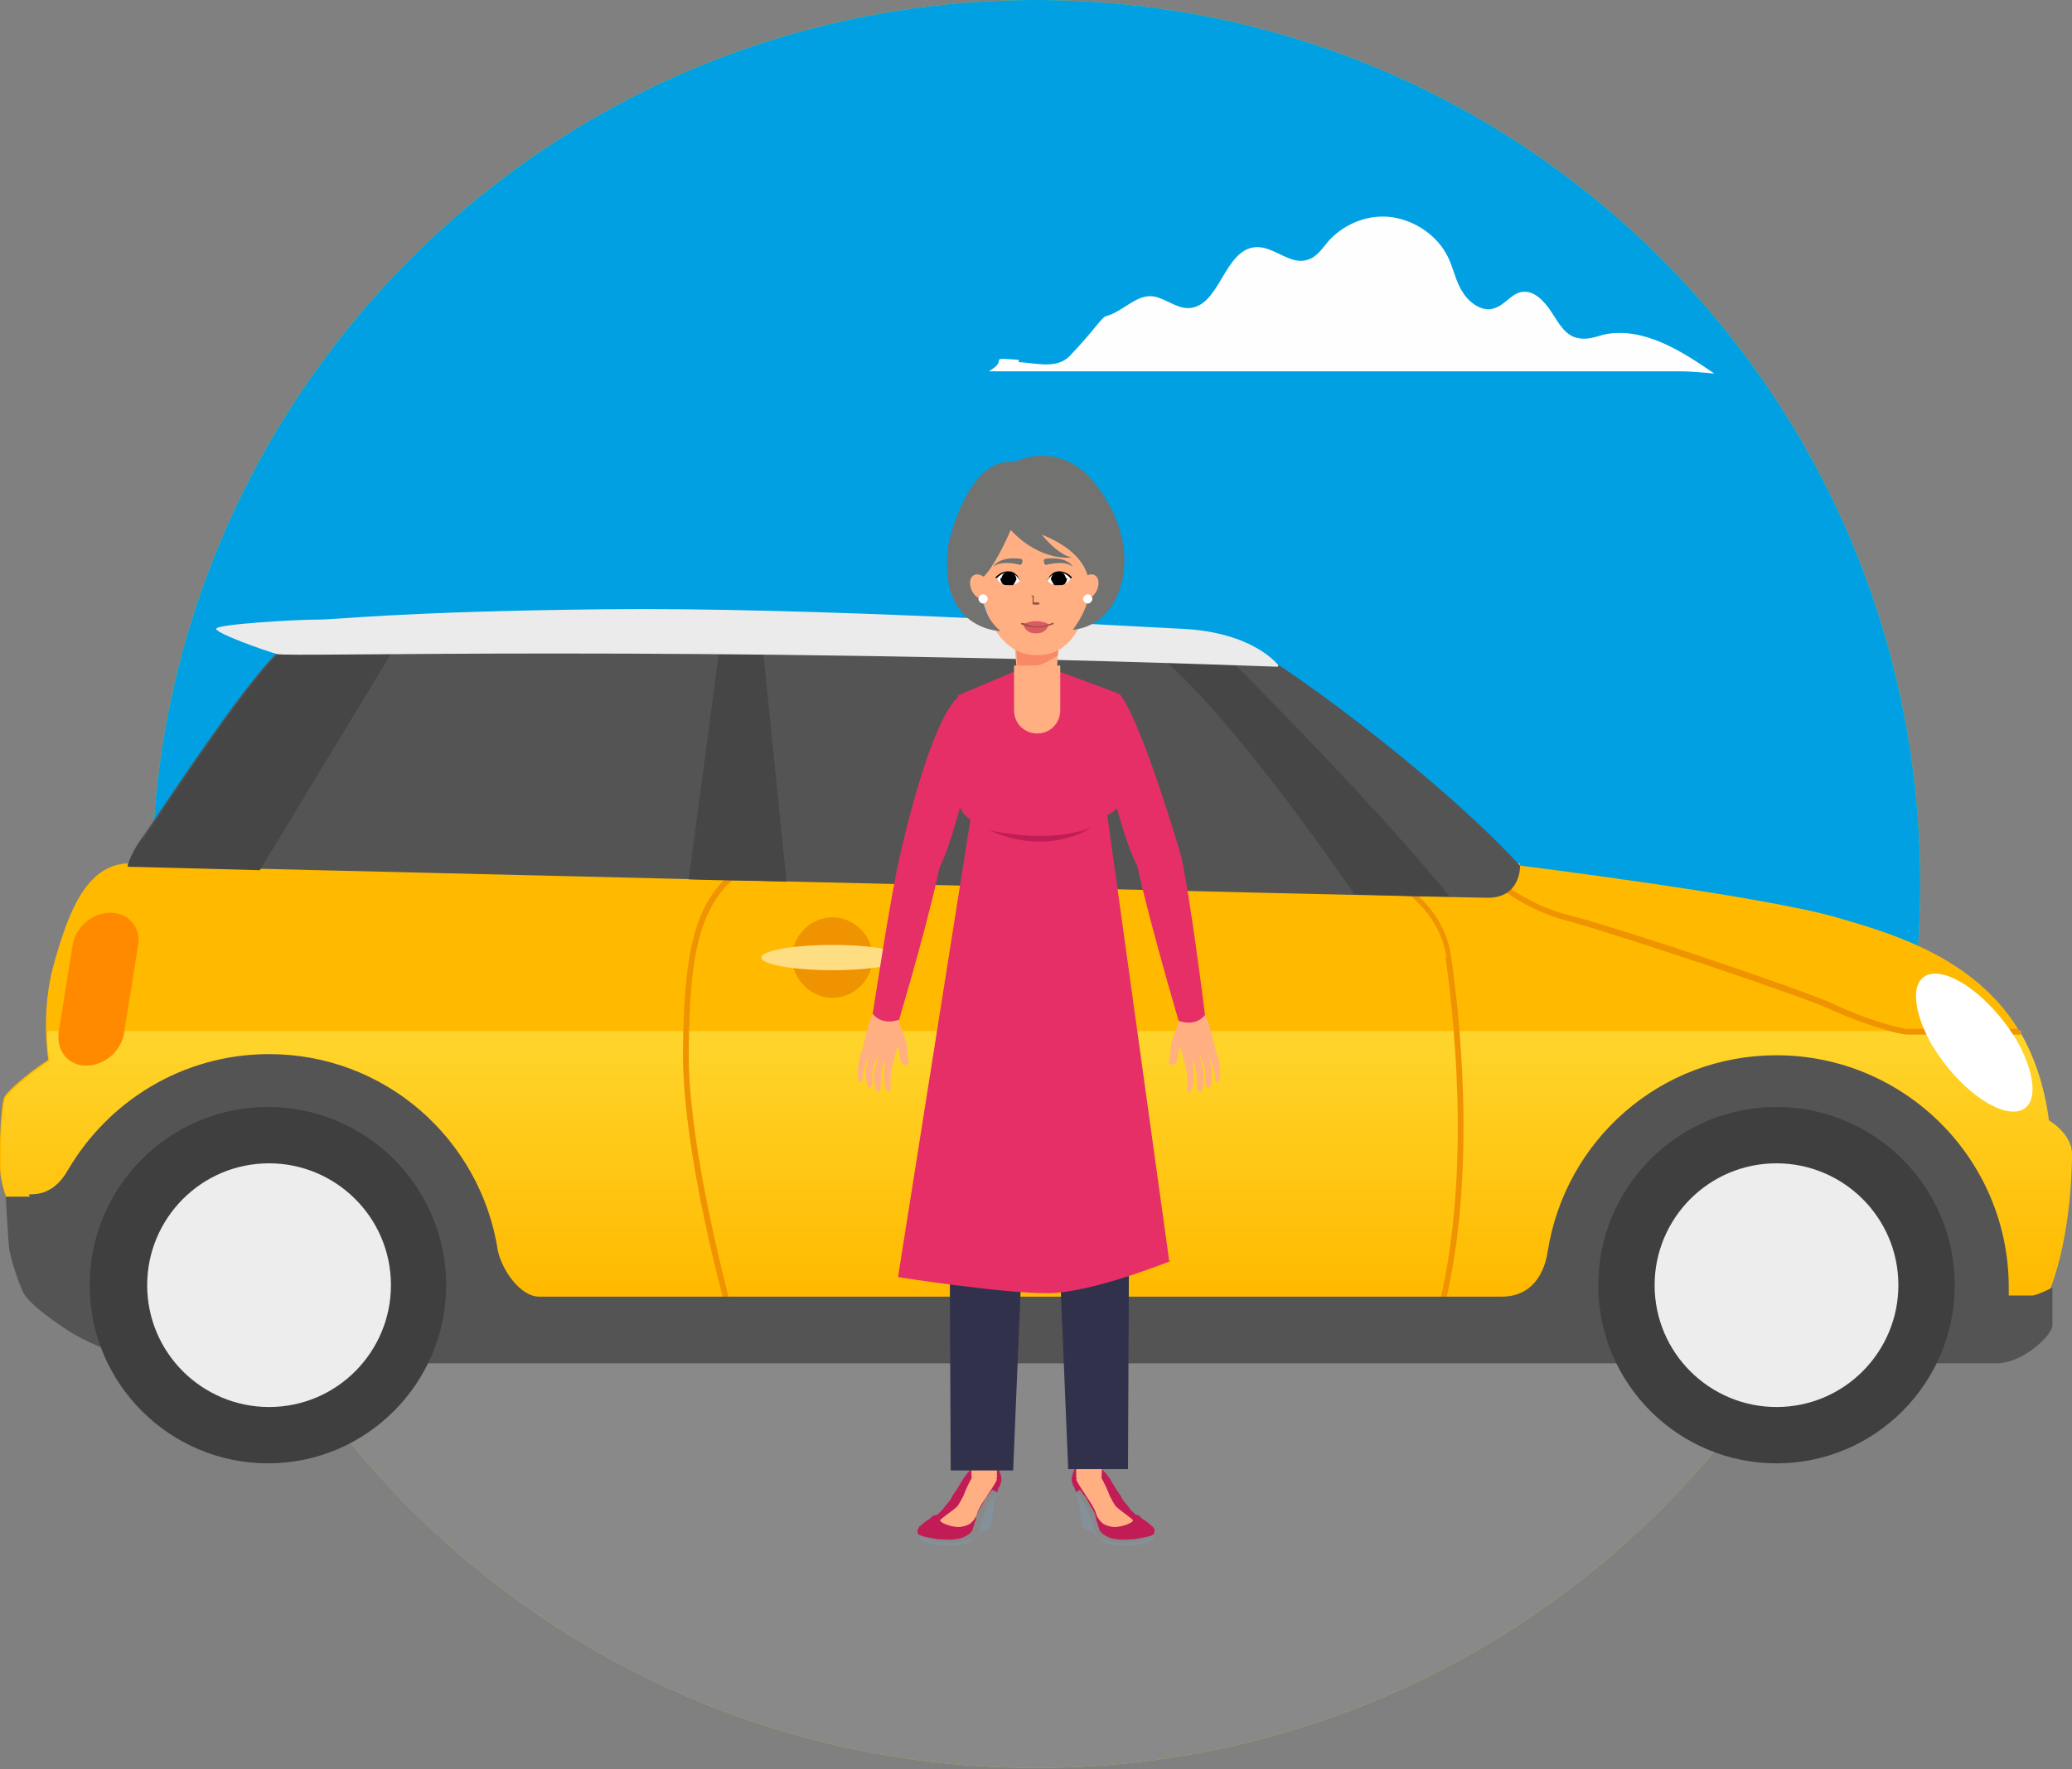 <?xml version="1.0" encoding="UTF-8"?>
<!DOCTYPE svg PUBLIC "-//W3C//DTD SVG 1.1//EN" "http://www.w3.org/Graphics/SVG/1.1/DTD/svg11.dtd">
<!-- Creator: CorelDRAW X6 -->
<svg xmlns="http://www.w3.org/2000/svg" xml:space="preserve" width="58.544mm" height="50mm" version="1.1" style="shape-rendering:geometricPrecision; text-rendering:geometricPrecision; image-rendering:optimizeQuality; fill-rule:evenodd; clip-rule:evenodd"
viewBox="0 0 1802 1539"
 xmlns:xlink="http://www.w3.org/1999/xlink">
 <rect x="0" y="0" width="1802" height="1539" fill="#808080" stroke="none"/>
 <defs>
  <style type="text/css">
   <![CDATA[
    .str2 {stroke:#31314B;stroke-width:2.345}
    .str1 {stroke:#00A0E3;stroke-width:6.155}
    .str0 {stroke:#898989;stroke-width:6.155}
    .str3 {stroke:#FFAF82;stroke-width:6.155}
    .fil3 {fill:none}
    .fil17 {fill:#84919A}
    .fil2 {fill:#00A0E3}
    .fil1 {fill:#898989}
    .fil0 {fill:#B0CB1F}
    .fil20 {fill:black}
    .fil22 {fill:#291FAC}
    .fil21 {fill:#31314B}
    .fil28 {fill:#995342}
    .fil16 {fill:#C11C56}
    .fil27 {fill:#DE5A62}
    .fil18 {fill:#FFAF82}
    .fil29 {fill:white}
    .fil26 {fill:#727271;fill-rule:nonzero}
    .fil15 {fill:#FEFEFE;fill-rule:nonzero}
    .fil8 {fill:#3F3F3F;fill-rule:nonzero}
    .fil11 {fill:#464646;fill-rule:nonzero}
    .fil7 {fill:#545454;fill-rule:nonzero}
    .fil24 {fill:#C11C56;fill-rule:nonzero}
    .fil23 {fill:#E62F67;fill-rule:nonzero}
    .fil12 {fill:#EBEBEB;fill-rule:nonzero}
    .fil9 {fill:#EDEDED;fill-rule:nonzero}
    .fil6 {fill:#EF9300;fill-rule:nonzero}
    .fil25 {fill:#F78967;fill-rule:nonzero}
    .fil14 {fill:#FF8A00;fill-rule:nonzero}
    .fil19 {fill:#FFAF82;fill-rule:nonzero}
    .fil4 {fill:#FFBA00;fill-rule:nonzero}
    .fil13 {fill:#FFDD82;fill-rule:nonzero}
    .fil10 {fill:white;fill-rule:nonzero}
    .fil5 {fill:url(#id1);fill-rule:nonzero}
   ]]>
  </style>
    <clipPath id="id0">
     <path d="M901 0c425,0 769,344 769,769 0,425 -344,769 -769,769 -425,0 -769,-344 -769,-769 0,-425 344,-769 769,-769z"/>
    </clipPath>
  <linearGradient id="id1" gradientUnits="userSpaceOnUse" x1="900.592" y1="907.369" x2="900.592" y2="1120.57">
   <stop offset="0" style="stop-color:#FFD42A"/>
   <stop offset="1" style="stop-color:#FFBA00"/>
  </linearGradient>
 </defs>
 <g id="Layer_x0020_1">
  <g id="_1777243216">
   <path class="fil0" d="M901 0c425,0 769,344 769,769 0,425 -344,769 -769,769 -425,0 -769,-344 -769,-769 0,-425 344,-769 769,-769z"/>
   <g style="clip-path:url(#id0)">
    <g>
     <rect class="fil1 str0" x="-108" y="1052" width="2062" height="531"/>
     <rect class="fil2 str1" x="-108" y="-143" width="2062" height="1195"/>
    </g>
   </g>
   <path class="fil3" d="M901 0c425,0 769,344 769,769 0,425 -344,769 -769,769 -425,0 -769,-344 -769,-769 0,-425 344,-769 769,-769z"/>
   <g>
    <path class="fil4" d="M1322 753c0,0 209,26 275,45 66,19 170,50 184,176 0,0 20,11 20,29 0,18 -2,79 -22,125l-1685 0 -86 -80c0,0 -8,-17 -8,-33 -1,-16 1,-57 4,-61 2,-4 18,-19 38,-32 0,0 -7,-42 5,-84 12,-42 27,-86 65,-87l1210 0z"/>
    <path class="fil5" d="M1757 898c12,21 21,46 25,77 0,0 20,11 20,29 0,18 -2,79 -22,125l-1685 0 -86 -80c0,0 -8,-17 -8,-33 -1,-16 1,-57 4,-61 2,-4 18,-19 38,-32 0,0 -2,-11 -2,-26l1717 0z"/>
    <g>
     <path class="fil6" d="M1755 895c1,2 2,3 3,5l-99 0c-9,0 -41,-10 -65,-21 -25,-12 -187,-66 -231,-78 -35,-9 -64,-30 -79,-48l6 0c15,16 42,35 74,43 44,11 207,66 232,78 25,12 56,21 63,21l96 0z"/>
     <path class="fil6" d="M629 1130c-10,-38 -36,-144 -35,-217 1,-83 9,-132 50,-159l9 0c-45,26 -53,74 -54,159 -1,73 26,181 35,217l-5 0z"/>
     <path class="fil6" d="M1258 833c-7,-46 -49,-69 -76,-80l12 0c27,13 62,37 68,79 6,41 23,179 -4,297l-5 0c27,-117 10,-256 4,-297z"/>
    </g>
    <path class="fil7" d="M25 1039c7,0 22,0 34,-21l0 0c35,-60 100,-101 175,-101 101,0 184,74 199,171l0 0c4,18 20,40 36,40 16,0 800,0 837,0 37,0 40,-40 40,-40l0 1c15,-97 98,-171 199,-171 111,0 202,90 202,202 0,2 0,5 0,7 8,0 17,0 20,0 5,0 18,-7 18,-7 0,0 0,24 0,33 0,8 -25,33 -49,33l-6 0 -355 0 -19 0 -931 0 -35 0 -259 0c0,0 -48,-11 -77,-32l0 0c0,0 -29,-19 -34,-30 -5,-11 -11,-30 -12,-38 -1,-8 -3,-45 -3,-45 0,0 13,0 21,0z"/>
    <g>
     <path class="fil8" d="M1390 1118c0,86 70,155 155,155 86,0 155,-70 155,-155 0,-86 -70,-155 -155,-155 -86,0 -155,70 -155,155z"/>
     <path class="fil9" d="M1439 1118c0,59 48,106 106,106 59,0 106,-48 106,-106 0,-59 -48,-106 -106,-106 -59,0 -106,48 -106,106z"/>
     <path class="fil8" d="M78 1118c0,86 70,155 155,155 86,0 155,-70 155,-155 0,-86 -70,-155 -155,-155 -86,0 -155,70 -155,155z"/>
     <path class="fil9" d="M128 1118c0,59 48,106 106,106 59,0 106,-48 106,-106 0,-59 -48,-106 -106,-106 -59,0 -106,48 -106,106z"/>
    </g>
    <path class="fil10" d="M1679 907c19,33 51,60 72,60 21,0 22,-27 4,-60 -19,-33 -51,-60 -72,-60 -21,0 -22,27 -4,60z"/>
    <path class="fil7" d="M1322 753c0,0 1,28 -28,28 -28,0 -1183,-28 -1183,-28 0,0 2,-10 13,-25 11,-15 106,-162 127,-167 21,-5 334,-15 414,-15 80,0 397,10 418,16 21,6 163,109 238,190z"/>
    <g>
     <path class="fil11" d="M599 765l28 -210 36 5 21 207c-29,-1 -57,-1 -85,-2z"/>
     <path class="fil11" d="M1178 778c-32,-46 -122,-174 -181,-216l67 6c0,0 125,124 197,212 -20,0 -48,-1 -83,-2z"/>
     <path class="fil11" d="M125 729c11,-15 106,-162 127,-167 6,-1 36,-3 77,-5l17 2 -120 198c-71,-2 -115,-3 -115,-3 0,0 2,-10 13,-25z"/>
    </g>
    <path class="fil12" d="M1112 579c0,0 -21,-29 -84,-32 -63,-3 -324,-19 -503,-17 -179,2 -230,9 -249,9 -19,0 -88,4 -88,8 0,4 42,19 53,22 12,3 344,-8 870,11z"/>
    <path class="fil6" d="M689 833c0,19 16,35 35,35 19,0 35,-16 35,-35 0,-19 -16,-35 -35,-35 -19,0 -35,16 -35,35z"/>
    <path class="fil13" d="M662 833c0,6 28,11 62,11 34,0 62,-5 62,-11 0,-6 -28,-11 -62,-11 -34,0 -62,5 -62,11z"/>
    <path class="fil14" d="M51 898c-2,16 8,29 24,29 16,0 31,-13 33,-29l12 -75c3,-16 -8,-29 -24,-29 -16,0 -31,13 -33,29l-12 75z"/>
   </g>
   <path class="fil15" d="M886 315c16,1 33,6 44,-5 22,-23 28,-34 32,-35 15,-4 27,-20 42,-17 10,2 19,10 29,10 28,0 31,-51 59,-53 16,-1 30,16 45,11 8,-2 13,-10 19,-17 14,-15 35,-23 55,-20 20,3 39,16 48,34 5,10 7,22 13,31 6,10 18,18 28,14 9,-3 14,-12 23,-14 11,-2 20,8 26,17 6,9 12,21 23,23 8,2 16,-1 23,-3 34,-7 67,14 96,34 -10,-1 -21,-2 -31,-2l-600 0c19,-11 -4,-12 26,-10z"/>
   <g>
    <path class="fil16" d="M867 1298c0,0 1,-1 1,-2 0,-1 1,-3 2,-4 0,-2 1,-3 1,-4 0,-1 0,-3 -1,-6 -1,-2 -1,-4 -2,-5 0,-1 -2,-3 -2,-4 0,-1 -2,-2 -2,-3 0,-1 -1,-1 -1,-2 0,-1 0,-1 -1,-2 0,0 0,-1 -1,-1 -1,-1 -1,-1 -1,-1 0,0 -2,0 -2,0 -1,0 -2,1 -2,1 -1,0 -2,1 -2,2 -1,1 -3,3 -4,4 -1,2 -3,4 -5,6 -1,2 -3,4 -4,5 -1,1 -2,3 -3,4 -1,1 -2,4 -3,5 -1,1 -3,6 -4,6 0,1 -3,4 -3,5 0,1 -4,6 -5,7 -1,1 -3,4 -3,4 -1,1 -2,2 -3,3 -1,1 -2,2 -3,2 0,0 -2,0 -3,1 -1,1 -3,3 -4,3 -1,1 -4,3 -5,4 -1,1 -3,2 -3,3 0,1 -1,1 -1,2 0,1 0,2 0,2 0,0 0,2 3,3 3,1 9,2 15,3 6,0 9,1 14,0 5,0 9,-2 12,-4 3,-2 4,-4 4,-5 0,-1 1,-2 1,-3 0,-1 2,-5 2,-7 0,-2 3,-8 4,-9 1,-1 4,-8 5,-9 1,-1 3,-3 3,-4 0,0 2,-2 2,-2l0 0z"/>
    <path class="fil17" d="M801 1335c0,0 0,1 2,3 2,1 9,2 10,3 2,0 11,1 16,1 0,0 4,0 8,-1 0,0 4,-1 7,-2 0,0 4,-2 6,-5 1,-2 2,-3 2,-6 0,0 2,-6 3,-8 1,-2 3,-8 4,-10 1,-2 3,-5 4,-7 1,-2 2,-3 3,-3 0,0 1,-1 1,-1l0 0 0 0c0,0 -1,3 -2,6 0,2 -1,5 -1,7 0,2 -1,6 -1,7 0,1 0,3 -1,5 0,1 -1,4 -1,4 0,0 0,1 0,1 0,0 -2,2 -3,2 -1,0 -2,1 -2,1 0,0 0,0 -1,0 -1,0 -2,0 -2,0 0,0 -2,2 -4,4 -1,2 -3,3 -4,4 -1,1 -2,2 -3,2 -1,1 -5,1 -6,2 -2,0 -7,1 -12,1 0,0 -5,0 -8,-1 -3,0 -8,-1 -9,-2 -2,0 -5,-1 -6,-2 -1,-1 -1,-1 -1,-2 0,-1 0,-1 0,-1z"/>
    <path class="fil18" d="M852 1284c-1,1 -6,0 -7,2 -2,3 -6,12 -7,15 -1,2 -4,8 -6,10 -2,2 -12,9 -14,11 -3,2 12,8 19,6 5,-1 8,-3 10,-6 0,0 2,-2 3,-6 2,-7 15,-23 17,-29 0,-2 -12,-5 -15,-2z"/>
    <path class="fil16" d="M936 1298c0,0 -1,-1 -1,-2 0,-1 -1,-3 -2,-4 0,-2 -1,-3 -1,-4 0,-1 0,-3 1,-6 1,-2 1,-4 2,-5 0,-1 2,-3 2,-4 0,-1 2,-2 2,-3 0,-1 1,-1 1,-2 0,-1 0,-1 1,-2 0,0 0,-1 1,-1 1,-1 1,-1 1,-1 1,0 2,0 2,0 1,0 2,1 2,1 1,0 2,1 2,2 1,1 3,3 4,4 1,2 3,4 5,6 1,2 3,4 4,5 1,1 2,3 3,4 1,1 2,4 3,5 1,1 3,6 4,6 0,1 3,4 3,5 0,1 4,6 5,7 1,1 3,4 3,4 1,1 2,2 3,3 1,1 2,2 3,2 0,0 2,0 2,1 1,1 3,3 4,3 1,1 4,3 5,4 1,1 3,2 3,3 1,1 1,1 1,2 0,1 0,2 0,2 0,0 0,2 -3,3 -3,1 -9,2 -15,3 -6,0 -9,1 -14,0 -5,0 -9,-2 -12,-4 -3,-2 -4,-4 -4,-5 0,-1 -1,-2 -1,-3 0,-1 -2,-5 -2,-7 0,-2 -3,-8 -4,-9 -1,-1 -4,-8 -5,-9 -1,-1 -3,-3 -3,-4 0,0 -2,-2 -2,-2l0 0z"/>
    <path class="fil17" d="M1002 1335c0,0 0,1 -2,3 -2,1 -9,2 -10,3 -2,0 -11,1 -16,1 0,0 -4,0 -8,-1 0,0 -4,-1 -7,-2 0,0 -4,-2 -6,-5 -1,-2 -2,-3 -2,-6 0,0 -2,-6 -3,-8 -1,-2 -3,-8 -4,-10 -1,-2 -3,-5 -4,-7 -1,-2 -2,-3 -3,-3 0,0 -1,-1 -1,-1l0 0 0 0c0,0 1,3 2,6 0,2 1,5 1,7 0,2 1,6 1,7 0,1 0,3 1,5 0,1 1,4 1,4 0,0 0,1 0,1 0,0 2,2 3,2 1,0 2,1 2,1 0,0 0,0 1,0 1,0 2,0 2,0 0,0 2,2 4,4 1,2 3,3 4,4 1,1 2,2 3,2 1,1 5,1 6,2 2,0 7,1 12,1 0,0 5,0 8,-1 3,0 8,-1 9,-2 2,0 5,-1 6,-2 1,-1 1,-1 1,-2 0,-1 0,-1 0,-1z"/>
    <path class="fil18" d="M951 1284c1,1 6,0 7,2 2,3 6,12 7,15 1,2 4,8 6,10 2,2 12,9 14,11 3,2 -12,8 -19,6 -5,-1 -8,-3 -10,-6 0,0 -2,-2 -3,-6 -2,-7 -15,-23 -17,-29 0,-2 12,-5 15,-2z"/>
    <path class="fil19" d="M858 878c0,0 11,172 10,210l-1 198 -22 0c-2,-78 -11,-142 -2,-198 -17,-54 -7,-101 -10,-165 0,0 -8,-44 26,-45z"/>
    <path class="fil19" d="M945 878c0,0 -11,172 -10,210l1 198 22 0c2,-78 28,-141 19,-197 17,-54 -10,-102 -7,-166 0,0 8,-44 -26,-45z"/>
    <polygon class="fil20" points="945,765 864,765 864,752 945,752 "/>
    <path class="fil21" d="M870 801c-20,-3 -22,13 -27,33 -5,20 -8,43 -9,72 -2,70 -12,127 -8,159 2,16 15,28 31,28 16,0 30,-13 31,-29l14 -222c2,-20 -12,-38 -32,-41 0,0 0,0 -1,0z"/>
    <path class="fil21 str2" d="M889 1061l-9 217 -52 0 -1 -218c0,-17 14,-31 31,-31 17,0 32,14 31,32z"/>
    <path class="fil21" d="M938 801c20,-3 20,10 24,30 5,20 8,43 9,72 2,70 15,130 11,162 -2,16 -15,28 -31,28 -16,0 -30,-13 -31,-29l-14 -222c-2,-20 12,-38 32,-41 0,0 0,0 1,0z"/>
    <path class="fil21" d="M920 1061l9 217 52 0 1 -218c0,-17 -14,-31 -31,-31 -17,0 -32,14 -31,32z"/>
    <path class="fil21" d="M945 765l-81 0c0,0 -21,15 -32,61l61 35c7,4 16,4 23,0l61 -35c-12,-45 -32,-61 -32,-61z"/>
    <path class="fil22" d="M867 780c0,0 0,0 0,0 0,1 -1,8 -4,15 -3,7 -9,15 -20,18 0,0 -1,1 -1,1 0,0 1,1 1,1 12,-4 19,-12 22,-20 3,-8 4,-15 4,-15 0,0 0,-1 -1,-1 0,0 -1,0 -1,1z"/>
    <path class="fil22" d="M939 780c0,0 0,7 4,15 3,8 10,17 22,20 0,0 1,0 1,-1 0,0 0,-1 -1,-1 -12,-3 -18,-12 -21,-19 -2,-4 -3,-7 -3,-10 0,-1 0,-2 0,-3 0,0 0,-1 0,-1 0,0 0,0 0,0 0,0 0,-1 -1,-1 0,0 -1,0 -1,1z"/>
    <path class="fil23" d="M1018 1097c0,0 -69,28 -107,28 -41,0 -130,-14 -130,-14l63 -398c-24,-15 -10,-70 -5,-68l-6 -40 52 -22 33 0 54 20 -6 43c8,1 24,52 -3,63l54 389z"/>
    <path class="fil24" d="M949 720c0,0 -37,26 -89,2 0,0 49,13 89,-2z"/>
    <g>
     <g>
      <g>
       <path class="fil19" d="M781 886c0,0 3,10 6,17 3,7 1,12 3,19 2,6 -6,6 -7,-1 -1,-7 -1,-10 -2,-10 -1,0 -5,16 -6,21 -1,5 0,16 -1,18 -2,2 -6,-5 -5,-17 1,-12 0,-12 0,-12 0,0 -1,5 -2,10 -1,5 -1,11 -1,15 0,3 -3,5 -4,3 -1,-2 -3,-14 -1,-19 1,-5 3,-13 3,-13 0,0 -5,11 -5,14 -1,3 1,13 -2,15 -1,1 -4,0 -4,-15 0,0 1,-7 3,-12 0,0 -2,3 -4,8 -1,4 -2,8 -2,12 0,4 -4,4 -4,-4 0,-7 1,-15 3,-19 2,-4 5,-26 11,-35l21 4z"/>
      </g>
     </g>
     <g>
      <path class="fil23" d="M849 645c0,0 -18,83 -32,110 0,0 -7,37 -35,132 0,0 -14,6 -23,-5 0,0 16,-106 24,-139 0,0 26,-119 52,-138 0,0 13,15 15,40z"/>
     </g>
    </g>
    <g>
     <g>
      <g>
       <path class="fil19" d="M1026 886c0,0 -3,10 -6,17 -3,7 -1,12 -3,19 -2,6 6,6 7,-1 1,-7 1,-10 2,-10 1,0 5,16 6,21 1,5 0,16 1,18 2,2 6,-5 5,-17 -1,-12 0,-12 0,-12 0,0 1,5 2,10 1,5 1,11 1,15 0,3 3,5 4,3 1,-2 3,-14 1,-19 -1,-5 -3,-13 -3,-13 0,0 5,11 5,14 1,3 -1,13 2,15 1,1 4,0 4,-15 0,0 -1,-7 -3,-12 0,0 2,3 4,8 1,4 2,8 2,12 0,4 4,4 4,-4 0,-7 -1,-15 -3,-19 -2,-4 -5,-26 -11,-35l-21 4z"/>
      </g>
     </g>
     <g>
      <path class="fil23" d="M957 645c0,0 17,80 32,108 0,0 8,39 36,135 0,0 14,6 23,-5 0,0 -13,-105 -21,-139 0,0 -35,-120 -54,-141 0,0 -14,17 -15,43z"/>
     </g>
    </g>
    <g>
     <g>
      <path class="fil19" d="M921 558l-1 12 -1 15c0,0 -3,6 -17,6 -14,0 -17,-4 -17,-4l-1 -7 -2 -23 37 0z"/>
     </g>
     <g>
      <path class="fil25" d="M921 558l-1 12c-6,4 -19,13 -35,10l-2 -23 37 0z"/>
     </g>
    </g>
    <path class="fil19" d="M950 494c0,1 0,3 0,5 -3,32 -13,71 -48,71 -34,0 -47,-38 -52,-68 0,-2 -1,-4 -1,-7 -3,-29 20,-55 49,-55l3 0c22,0 40,15 47,34 1,2 1,5 2,7 1,4 1,9 1,13z"/>
    <path class="fil26" d="M870 549c0,0 -56,-1 -45,-76 0,0 16,-76 57,-71 0,0 43,-23 75,25 0,0 26,33 20,72 0,0 -4,44 -44,49 -1,0 47,-53 -27,-83 0,0 13,17 26,20 0,0 -27,4 -53,-24 0,0 -14,34 -27,44 0,0 -2,26 17,43z"/>
    <g>
     <g>
      <g>
       <path class="fil19" d="M857 503c0,0 -6,-6 -11,-2 -6,5 0,22 11,20l1 -18z"/>
      </g>
     </g>
    </g>
    <path class="fil10" d="M859 521c0,2 -2,4 -4,4 -2,0 -4,-2 -4,-4 0,-2 2,-4 4,-4 2,0 4,2 4,4z"/>
    <path class="fil26" d="M889 489c0,2 -2,3 -3,2 -5,-1 -16,-3 -22,2 0,0 4,-9 23,-7 1,0 3,1 2,3z"/>
    <g>
     <g>
      <g>
       <path class="fil19" d="M942 503c0,0 6,-6 11,-2 6,5 0,22 -11,20l-1 -18z"/>
      </g>
     </g>
    </g>
    <path class="fil10" d="M950 521c0,2 -2,4 -4,4 -2,0 -4,-2 -4,-4 0,-2 2,-4 4,-4 2,0 4,2 4,4z"/>
    <g>
     <path class="fil27" d="M890 543c0,0 1,8 11,8 10,0 11,-8 11,-8l-22 0z"/>
     <path class="fil27" d="M912 543c0,0 -10,-6 -22,0 0,0 12,5 22,0z"/>
     <path class="fil28" d="M888 543c0,0 6,3 14,3 4,0 9,-1 14,-3 0,0 1,-1 0,-1 0,0 -1,-1 -1,0 -5,2 -9,3 -13,3 -4,0 -7,-1 -9,-2 -1,0 -2,-1 -3,-1 0,0 -1,0 -1,0l0 0c0,0 -1,0 -1,0 0,0 0,1 0,1z"/>
    </g>
    <path class="fil28" d="M898 519l0 6c0,0 0,1 1,1l4 0c0,0 1,0 1,-1 0,0 0,-1 -1,-1l-4 0 0 -5c0,0 0,-1 -1,-1 0,0 -1,0 -1,1z"/>
    <g>
     <path class="fil29" d="M887 505c0,0 -3,-7 -9,-7 -7,0 -11,5 -11,5 0,0 2,6 10,6 8,0 10,-4 10,-4z"/>
     <path class="fil20" d="M870 503c0,2 1,4 2,5 1,1 3,1 5,1 2,0 3,0 4,0 1,-1 2,-3 3,-5 0,-2 -1,-3 -2,-5 -1,-1 -3,-1 -4,-1 -2,0 -4,0 -5,1 -1,1 -2,3 -2,4z"/>
     <path class="fil20" d="M887 505c0,0 -1,-2 -2,-4 -2,-2 -4,-4 -8,-4l0 0c-7,0 -11,5 -11,5l0 1 1 0 0 0c1,-1 4,-5 10,-5l0 0c3,0 6,2 7,3 1,1 1,2 2,2 0,0 0,1 0,1l0 0c0,0 0,0 1,0 0,0 0,0 0,-1z"/>
    </g>
    <g>
     <path class="fil29" d="M911 505c0,0 3,-7 9,-7 7,0 11,5 11,5 0,0 -2,6 -10,6 -8,0 -10,-4 -10,-4z"/>
     <path class="fil20" d="M928 503c0,2 -1,4 -2,5 -1,1 -3,1 -5,1 -2,0 -3,0 -4,0 -1,-1 -2,-3 -3,-5 0,-2 1,-3 2,-5 1,-1 3,-1 4,-1 2,0 4,0 5,1 1,1 2,3 2,4z"/>
     <path class="fil20" d="M911 505c0,0 1,-2 2,-4 2,-2 4,-4 8,-4l0 0c7,0 11,5 11,5l0 1 -1 0 0 0c-1,-1 -4,-5 -10,-5l0 0c-3,0 -6,2 -7,3 -1,1 -1,2 -2,2 0,0 0,1 0,1l0 0c0,0 0,0 -1,0 0,0 0,0 0,-1z"/>
    </g>
    <path class="fil26" d="M908 489c0,2 2,3 3,2 5,-1 16,-3 22,2 0,0 -4,-9 -23,-7 -1,0 -3,1 -2,3z"/>
    <path class="fil18 str3" d="M886 582l33 0 0 36c0,9 -7,17 -17,17l0 0c-9,0 -17,-7 -17,-17l0 -36z"/>
   </g>
  </g>
 </g>
</svg>
